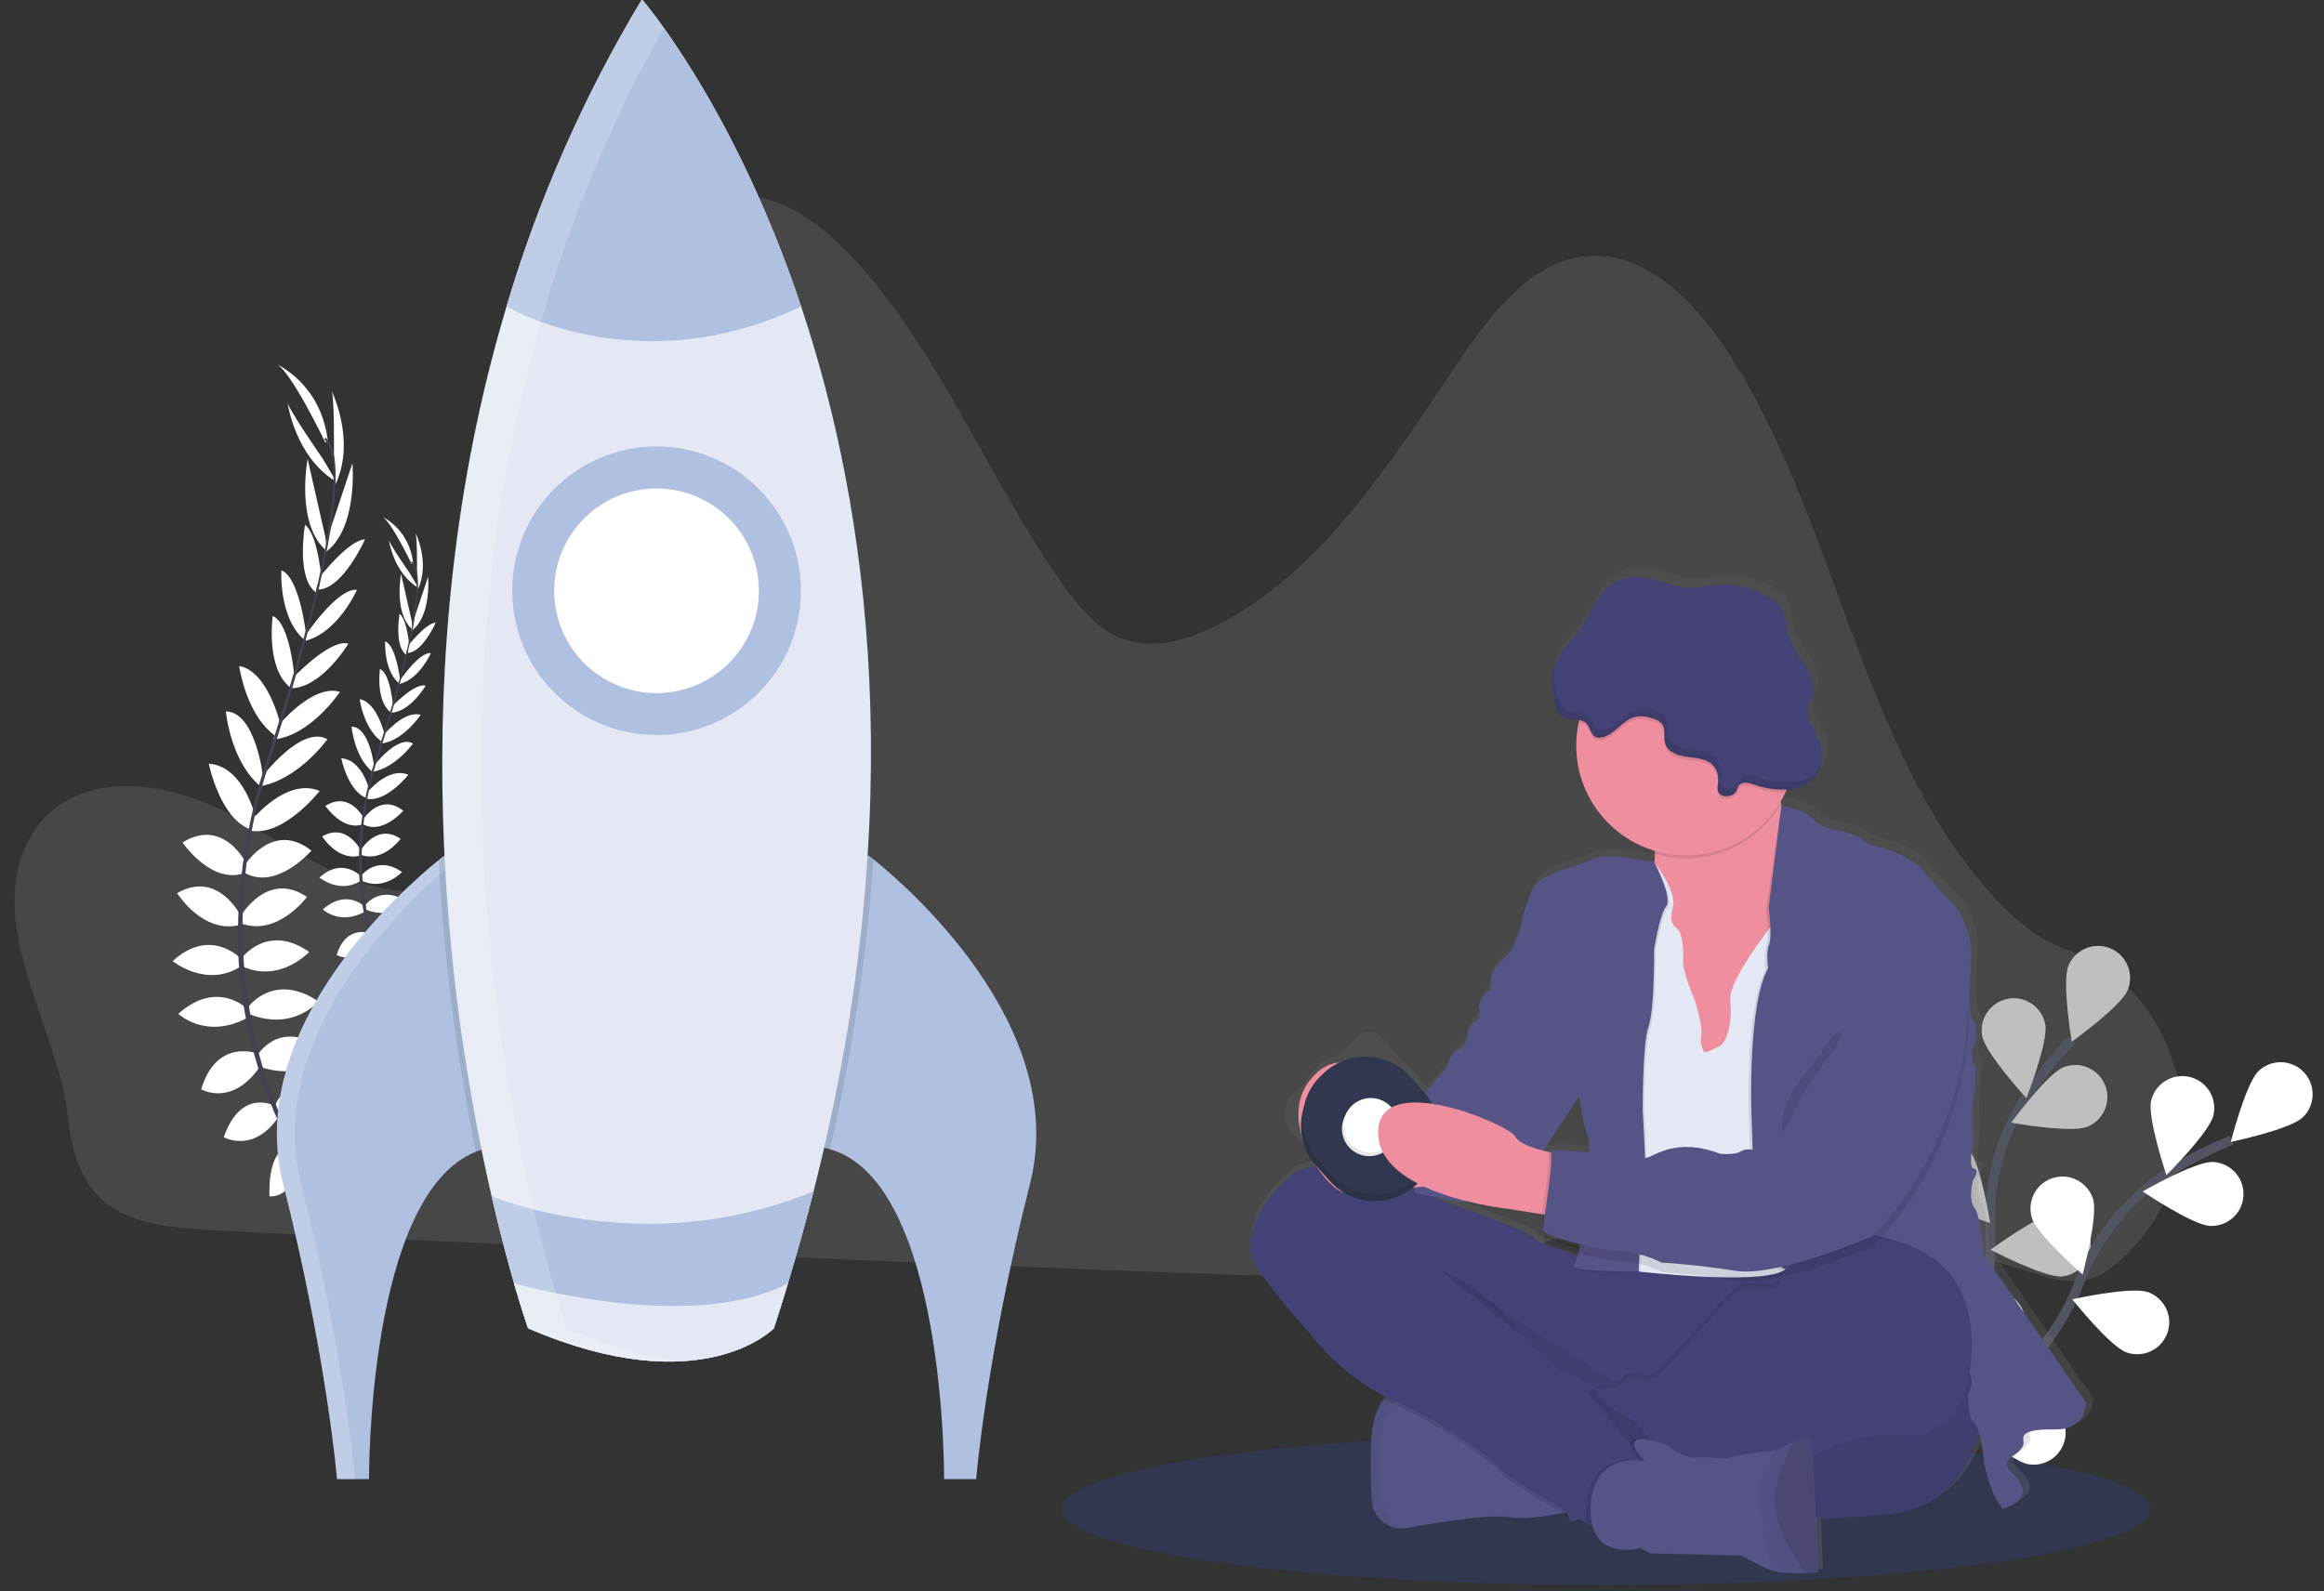 <?xml version="1.0" encoding="UTF-8"?>
<svg width="146px" height="100px" viewBox="0 0 146 100" version="1.1" xmlns="http://www.w3.org/2000/svg" xmlns:xlink="http://www.w3.org/1999/xlink">
    <rect x="0" y="0" width="146" height="100" fill="#333333" stroke="none"/>
    <!-- Generator: Sketch 61.2 (89653) - https://sketch.com -->
    <title>undraw_maker_launch_crhe</title>
    <desc>Created with Sketch.</desc>
    <defs>
        <linearGradient x1="50%" y1="99.991%" x2="50%" y2="-0.003%" id="linearGradient-1">
            <stop stop-color="#808080" stop-opacity="0.25" offset="0%"></stop>
            <stop stop-color="#808080" stop-opacity="0.12" offset="54%"></stop>
            <stop stop-color="#808080" stop-opacity="0.1" offset="100%"></stop>
        </linearGradient>
    </defs>
    <g id="final" stroke="none" stroke-width="1" fill="none" fill-rule="evenodd">
        <g id="Dashboard-Vendor" transform="translate(-40, -708)">
            <g id="Group-7" transform="translate(12.75, 707.958)">
                <g id="undraw_maker_launch_crhe" transform="translate(28.16, 0)">
                    <path d="M1.109,52.463 C3.661,48.295 9.432,49.022 13.524,51.197 C17.616,53.373 21.7,56.622 26.204,55.997 C30.001,55.471 33.115,52.159 34.797,48.339 C36.48,44.519 36.973,40.211 37.447,35.992 C38.042,30.692 38.636,25.388 39.23,20.081 C39.448,18.141 39.705,16.092 40.796,14.557 C42.238,12.532 44.881,11.909 47.142,12.518 C49.403,13.127 51.33,14.759 52.98,16.581 C58.263,22.414 61.257,30.299 65.876,36.79 C66.816,38.111 67.878,39.418 69.284,40.056 C71.309,40.973 73.634,40.324 75.613,39.303 C82.068,35.975 86.405,29.184 90.667,22.847 C92.741,19.767 95.268,16.473 98.718,16.138 C102.347,15.777 105.497,18.87 107.63,22.144 C114.476,32.681 115.943,47.066 124.213,56.256 C125.239,57.395 126.372,58.448 127.677,59.156 C128.108,59.388 128.556,59.585 129.019,59.744 C136.234,62.242 138.639,72.267 133.303,78.211 C133.187,78.338 133.07,78.465 132.951,78.591 C132.158,79.428 131.261,80.219 130.19,80.468 C129.194,80.699 128.165,80.433 127.177,80.146 C120.866,78.304 114.63,75.489 108.105,75.625 C101.756,75.752 95.733,78.685 89.454,79.741 C85.233,80.451 80.938,80.309 76.67,80.156 C62.454,79.644 48.241,79.049 34.03,78.371 C26.977,78.047 19.922,77.738 12.87,77.377 C7.437,77.095 3.976,76.473 3.346,70.168 C2.794,64.647 -2.163,57.81 1.109,52.463 Z" id="Path" fill="#FFFFFF" fill-rule="nonzero" opacity="0.1"></path>
                    <ellipse id="Oval" fill="#30374E" fill-rule="nonzero" cx="99.987" cy="94.878" rx="34.176" ry="4.776"></ellipse>
                    <path d="M18.828,74.275 C18.828,74.275 20.499,73.895 21.594,75.018 C21.594,75.018 20.89,75.651 19.234,74.949 L18.828,74.275 Z" id="Path" fill="#FFFFFF" fill-rule="nonzero"></path>
                    <path d="M18.643,74.258 C18.643,74.258 17.653,75.661 18.281,77.1 C18.281,77.1 19.137,76.689 19.113,74.891 L18.643,74.258 Z" id="Path" fill="#FFFFFF" fill-rule="nonzero"></path>
                    <path d="M17.529,72.144 C17.529,72.144 18.123,70.859 20.947,72.413 C20.947,72.413 20.643,73.271 19.443,73.284 C18.243,73.296 17.884,72.776 17.529,72.144 Z" id="Path" fill="#FFFFFF" fill-rule="nonzero"></path>
                    <path d="M17.349,72.066 C17.349,72.066 15.935,72 16.015,75.22 C16.015,75.22 16.918,75.347 17.481,74.286 C18.044,73.225 17.746,72.677 17.349,72.066 Z" id="Path" fill="#FFFFFF" fill-rule="nonzero"></path>
                    <path d="M16.365,69.559 C16.365,69.559 16.997,67.322 19.968,68.689 C19.968,68.689 19.449,70.738 16.703,70.289 L16.365,69.559 Z" id="Path" fill="#FFFFFF" fill-rule="nonzero"></path>
                    <path d="M15.262,66.352 C15.262,66.352 16.601,64.043 19.375,65.916 C19.375,65.916 18.591,68.052 15.541,67.125 L15.262,66.352 Z" id="Path" fill="#FFFFFF" fill-rule="nonzero"></path>
                    <path d="M14.738,63.263 C14.738,63.263 16.337,61.118 19.087,62.971 C19.087,62.971 17.561,64.862 14.772,63.781 L14.738,63.263 Z" id="Path" fill="#FFFFFF" fill-rule="nonzero"></path>
                    <path d="M14.265,60.261 C14.265,60.261 15.88,58.025 18.516,59.862 C18.516,59.862 16.658,61.866 14.297,60.757 L14.265,60.261 Z" id="Path" fill="#FFFFFF" fill-rule="nonzero"></path>
                    <path d="M14.242,57.57 C14.242,57.57 15.906,54.718 18.375,56.409 C18.375,56.409 16.549,58.886 14.277,58.087 L14.242,57.57 Z" id="Path" fill="#FFFFFF" fill-rule="nonzero"></path>
                    <path d="M14.466,54.408 C14.466,54.408 16.238,51.572 18.654,53.499 C18.654,53.499 16.49,55.999 14.494,54.91 L14.466,54.408 Z" id="Path" fill="#FFFFFF" fill-rule="nonzero"></path>
                    <path d="M14.925,51.565 C14.925,51.565 17.077,48.867 19.172,49.746 C19.172,49.746 16.934,52.606 14.868,52.247 L14.925,51.565 Z" id="Path" fill="#FFFFFF" fill-rule="nonzero"></path>
                    <path d="M15.558,48.856 C15.558,48.856 18.032,45.565 19.656,46.499 C19.656,46.499 17.844,49.042 15.405,49.454 L15.558,48.856 Z" id="Path" fill="#FFFFFF" fill-rule="nonzero"></path>
                    <path d="M16.523,45.699 C16.523,45.699 18.696,43 20.447,43.516 C20.447,43.516 18.618,46.287 16.257,46.514 L16.523,45.699 Z" id="Path" fill="#FFFFFF" fill-rule="nonzero"></path>
                    <path d="M17.39,42.748 C17.39,42.748 19.818,40.141 20.973,40.492 C20.973,40.492 19.284,43.323 17.313,43.296 L17.39,42.748 Z" id="Path" fill="#FFFFFF" fill-rule="nonzero"></path>
                    <path d="M18.247,40.019 C18.247,40.019 20.284,36.962 21.515,37.108 C21.515,37.108 20.337,39.79 18.267,40.314 L18.247,40.019 Z" id="Path" fill="#FFFFFF" fill-rule="nonzero"></path>
                    <path d="M19.132,36.359 C19.132,36.359 20.953,33.997 22.019,33.932 C22.019,33.932 20.663,37.013 19.099,37.096 L19.132,36.359 Z" id="Path" fill="#FFFFFF" fill-rule="nonzero"></path>
                    <path d="M19.638,33.928 L21.23,29.157 C21.23,29.157 21.61,33.347 19.458,34.805 L19.638,33.928 Z" id="Path" fill="#FFFFFF" fill-rule="nonzero"></path>
                    <path d="M20.067,28.756 C20.067,28.756 20.123,24.858 19.899,24.557 C19.899,24.557 21.477,27.689 20.17,30.47 L20.067,28.756 Z" id="Path" fill="#FFFFFF" fill-rule="nonzero"></path>
                    <path d="M16.284,69.513 C16.284,69.513 14.225,68.422 13.148,71.504 C13.148,71.504 14.984,72.552 16.566,70.262 L16.284,69.513 Z" id="Path" fill="#FFFFFF" fill-rule="nonzero"></path>
                    <path d="M15.19,66.232 C15.19,66.232 12.694,65.289 11.728,68.495 C11.728,68.495 13.686,69.653 15.463,67.006 L15.19,66.232 Z" id="Path" fill="#FFFFFF" fill-rule="nonzero"></path>
                    <path d="M14.638,63.457 C14.638,63.457 12.766,61.544 10.289,63.752 C10.289,63.752 12.053,65.422 14.672,63.978 L14.638,63.457 Z" id="Path" fill="#FFFFFF" fill-rule="nonzero"></path>
                    <path d="M14.205,60.266 C14.205,60.266 12.306,58.265 9.938,60.438 C9.938,60.438 12.047,62.176 14.242,60.761 L14.205,60.266 Z" id="Path" fill="#FFFFFF" fill-rule="nonzero"></path>
                    <path d="M14.247,57.646 C14.247,57.646 12.809,54.675 10.218,56.168 C10.218,56.168 11.846,58.78 14.172,58.161 L14.247,57.646 Z" id="Path" fill="#FFFFFF" fill-rule="nonzero"></path>
                    <path d="M14.614,54.385 C14.614,54.385 13.18,51.359 10.556,52.984 C10.556,52.984 12.411,55.719 14.523,54.873 L14.614,54.385 Z" id="Path" fill="#FFFFFF" fill-rule="nonzero"></path>
                    <path d="M15.187,51.562 C15.187,51.562 14.473,48.189 12.206,48.034 C12.206,48.034 12.925,51.595 14.929,52.196 L15.187,51.562 Z" id="Path" fill="#FFFFFF" fill-rule="nonzero"></path>
                    <path d="M15.616,48.858 C15.616,48.858 15.152,44.768 13.28,44.749 C13.28,44.749 13.552,47.859 15.446,49.452 L15.616,48.858 Z" id="Path" fill="#FFFFFF" fill-rule="nonzero"></path>
                    <path d="M16.709,45.568 C16.709,45.568 15.923,42.194 14.118,41.897 C14.118,41.897 14.561,45.189 16.59,46.419 L16.709,45.568 Z" id="Path" fill="#FFFFFF" fill-rule="nonzero"></path>
                    <path d="M17.603,42.758 C17.603,42.758 17.349,39.205 16.223,38.756 C16.223,38.756 15.766,42.019 17.318,43.234 L17.603,42.758 Z" id="Path" fill="#FFFFFF" fill-rule="nonzero"></path>
                    <path d="M18.328,39.975 C18.328,39.975 17.929,36.323 16.77,35.884 C16.77,35.884 16.58,38.806 18.175,40.225 L18.328,39.975 Z" id="Path" fill="#FFFFFF" fill-rule="nonzero"></path>
                    <path d="M19.309,36.641 C19.309,36.641 19.101,33.665 18.252,33.019 C18.252,33.019 17.672,36.334 18.929,37.267 L19.309,36.641 Z" id="Path" fill="#FFFFFF" fill-rule="nonzero"></path>
                    <path d="M19.529,33.787 L18.415,28.884 C18.415,28.884 17.627,33.015 19.627,34.678 L19.529,33.787 Z" id="Path" fill="#FFFFFF" fill-rule="nonzero"></path>
                    <path d="M19.356,28.851 C19.356,28.851 17.124,25.651 17.142,25.278 C17.142,25.278 17.59,28.757 20.232,30.328 L19.356,28.851 Z" id="Path" fill="#FFFFFF" fill-rule="nonzero"></path>
                    <path d="M19.529,27.852 C19.529,27.852 17.319,23.246 16.437,22.915 C16.437,22.915 19.233,24.109 19.678,27.7 L19.529,27.852 Z" id="Path" fill="#FFFFFF" fill-rule="nonzero"></path>
                    <path d="M19.091,37.12 L18.965,37.089 C20.211,31.772 20.387,28.42 19.458,27.651 L19.544,27.547 C20.524,28.362 20.37,31.673 19.091,37.12 Z" id="Path" fill="#444053" fill-rule="nonzero"></path>
                    <path d="M15.511,49.609 L15.315,49.554 C15.453,49.066 15.603,48.568 15.762,48.078 C17.154,43.81 18.311,39.851 19.022,36.82 L19.182,36.725 C18.471,39.763 17.346,43.868 15.956,48.141 C15.797,48.629 15.648,49.123 15.511,49.609 Z" id="Path" fill="#444053" fill-rule="nonzero"></path>
                    <path d="M21.467,78.014 C21.439,77.987 18.654,75.246 16.515,70.389 C15.262,67.546 14.467,64.522 14.159,61.43 C13.78,57.566 14.299,53.186 15.425,49.165 L15.587,49.332 C13.056,58.358 14.804,65.83 16.756,70.268 C18.873,75.078 21.627,77.794 21.654,77.82 L21.467,78.014 Z" id="Path" fill="#444053" fill-rule="nonzero"></path>
                    <path d="M24.533,63.557 C24.533,63.557 25.546,63.325 26.206,64.006 C26.206,64.006 25.78,64.386 24.78,63.965 L24.533,63.557 Z" id="Path" fill="#FFFFFF" fill-rule="nonzero"></path>
                    <path d="M24.423,63.548 C24.423,63.548 23.825,64.396 24.205,65.266 C24.205,65.266 24.722,65.013 24.711,63.93 L24.423,63.548 Z" id="Path" fill="#FFFFFF" fill-rule="nonzero"></path>
                    <path d="M23.749,62.268 C23.749,62.268 24.108,61.492 25.813,62.432 C25.813,62.432 25.629,62.949 24.904,62.957 C24.178,62.965 23.966,62.651 23.749,62.268 Z" id="Path" fill="#FFFFFF" fill-rule="nonzero"></path>
                    <path d="M23.641,62.222 C23.641,62.222 22.785,62.182 22.833,64.128 C22.833,64.128 23.378,64.204 23.719,63.563 C24.059,62.923 23.88,62.591 23.641,62.222 Z" id="Path" fill="#FFFFFF" fill-rule="nonzero"></path>
                    <path d="M23.042,60.706 C23.042,60.706 23.43,59.353 25.223,60.177 C25.223,60.177 24.91,61.416 23.249,61.144 L23.042,60.706 Z" id="Path" fill="#FFFFFF" fill-rule="nonzero"></path>
                    <path d="M22.378,58.767 C22.378,58.767 23.187,57.375 24.865,58.504 C24.865,58.504 24.39,59.795 22.547,59.234 L22.378,58.767 Z" id="Path" fill="#FFFFFF" fill-rule="nonzero"></path>
                    <path d="M22.061,56.9 C22.061,56.9 23.028,55.603 24.69,56.723 C24.69,56.723 23.768,57.862 22.082,57.213 L22.061,56.9 Z" id="Path" fill="#FFFFFF" fill-rule="nonzero"></path>
                    <path d="M21.775,55.085 C21.775,55.085 22.752,53.733 24.346,54.844 C24.346,54.844 23.223,56.056 21.795,55.385 L21.775,55.085 Z" id="Path" fill="#FFFFFF" fill-rule="nonzero"></path>
                    <path d="M21.762,53.457 C21.762,53.457 22.775,51.734 24.259,52.756 C24.259,52.756 23.156,54.253 21.782,53.768 L21.762,53.457 Z" id="Path" fill="#FFFFFF" fill-rule="nonzero"></path>
                    <path d="M21.894,51.547 C21.894,51.547 22.968,49.832 24.425,50.992 C24.425,50.992 23.116,52.504 21.909,51.846 L21.894,51.547 Z" id="Path" fill="#FFFFFF" fill-rule="nonzero"></path>
                    <path d="M22.175,49.828 C22.175,49.828 23.475,48.197 24.742,48.729 C24.742,48.729 23.389,50.458 22.143,50.241 L22.175,49.828 Z" id="Path" fill="#FFFFFF" fill-rule="nonzero"></path>
                    <path d="M22.557,48.19 C22.557,48.19 24.052,46.201 25.034,46.765 C25.034,46.765 23.939,48.303 22.465,48.552 L22.557,48.19 Z" id="Path" fill="#FFFFFF" fill-rule="nonzero"></path>
                    <path d="M23.141,46.284 C23.141,46.284 24.454,44.652 25.515,44.965 C25.515,44.965 24.41,46.639 22.984,46.776 L23.141,46.284 Z" id="Path" fill="#FFFFFF" fill-rule="nonzero"></path>
                    <path d="M23.665,44.497 C23.665,44.497 25.132,42.922 25.83,43.134 C25.83,43.134 24.81,44.844 23.618,44.829 L23.665,44.497 Z" id="Path" fill="#FFFFFF" fill-rule="nonzero"></path>
                    <path d="M24.182,42.848 C24.182,42.848 25.414,41 26.158,41.086 C26.158,41.086 25.447,42.708 24.195,43.025 L24.182,42.848 Z" id="Path" fill="#FFFFFF" fill-rule="nonzero"></path>
                    <path d="M24.719,40.635 C24.719,40.635 25.82,39.208 26.465,39.167 C26.465,39.167 25.644,41.03 24.699,41.077 L24.719,40.635 Z" id="Path" fill="#FFFFFF" fill-rule="nonzero"></path>
                    <path d="M25.024,39.165 L25.985,36.284 C25.985,36.284 26.213,38.815 24.91,39.701 L25.024,39.165 Z" id="Path" fill="#FFFFFF" fill-rule="nonzero"></path>
                    <path d="M25.284,36.038 C25.284,36.038 25.316,33.682 25.181,33.5 C25.181,33.5 26.135,35.392 25.344,37.075 L25.284,36.038 Z" id="Path" fill="#FFFFFF" fill-rule="nonzero"></path>
                    <path d="M22.995,60.678 C22.995,60.678 21.752,60.018 21.096,61.881 C21.096,61.881 22.206,62.514 23.163,61.132 L22.995,60.678 Z" id="Path" fill="#FFFFFF" fill-rule="nonzero"></path>
                    <path d="M22.335,58.689 C22.335,58.689 20.825,58.119 20.242,60.057 C20.242,60.057 21.425,60.757 22.5,59.158 L22.335,58.689 Z" id="Path" fill="#FFFFFF" fill-rule="nonzero"></path>
                    <path d="M22,57.016 C22,57.016 20.87,55.861 19.371,57.194 C19.371,57.194 20.438,58.206 22.022,57.33 L22,57.016 Z" id="Path" fill="#FFFFFF" fill-rule="nonzero"></path>
                    <path d="M21.739,55.087 C21.739,55.087 20.591,53.878 19.159,55.192 C19.159,55.192 20.434,56.242 21.759,55.387 L21.739,55.087 Z" id="Path" fill="#FFFFFF" fill-rule="nonzero"></path>
                    <path d="M21.765,53.499 C21.765,53.499 20.895,51.703 19.328,52.605 C19.328,52.605 20.313,54.184 21.719,53.81 L21.765,53.499 Z" id="Path" fill="#FFFFFF" fill-rule="nonzero"></path>
                    <path d="M21.986,51.53 C21.986,51.53 21.119,49.701 19.529,50.684 C19.529,50.684 20.651,52.338 21.928,51.823 L21.986,51.53 Z" id="Path" fill="#FFFFFF" fill-rule="nonzero"></path>
                    <path d="M22.333,49.828 C22.333,49.828 21.901,47.787 20.53,47.695 C20.53,47.695 20.965,49.847 22.176,50.21 L22.333,49.828 Z" id="Path" fill="#FFFFFF" fill-rule="nonzero"></path>
                    <path d="M22.592,48.191 C22.592,48.191 22.314,45.719 21.175,45.706 C21.175,45.706 21.339,47.587 22.484,48.551 L22.592,48.191 Z" id="Path" fill="#FFFFFF" fill-rule="nonzero"></path>
                    <path d="M23.252,46.203 C23.252,46.203 22.777,44.162 21.686,43.982 C21.686,43.982 21.954,45.971 23.181,46.715 L23.252,46.203 Z" id="Path" fill="#FFFFFF" fill-rule="nonzero"></path>
                    <path d="M23.792,44.504 C23.792,44.504 23.637,42.352 22.959,42.084 C22.959,42.084 22.682,44.057 23.62,44.791 L23.792,44.504 Z" id="Path" fill="#FFFFFF" fill-rule="nonzero"></path>
                    <path d="M24.232,42.82 C24.232,42.82 23.991,40.613 23.29,40.347 C23.29,40.347 23.175,42.119 24.139,42.972 L24.232,42.82 Z" id="Path" fill="#FFFFFF" fill-rule="nonzero"></path>
                    <path d="M24.824,40.805 C24.824,40.805 24.697,39.006 24.191,38.615 C24.191,38.615 23.841,40.62 24.6,41.184 L24.824,40.805 Z" id="Path" fill="#FFFFFF" fill-rule="nonzero"></path>
                    <path d="M24.961,39.08 L24.287,36.115 C24.287,36.115 23.81,38.614 25.019,39.619 L24.961,39.08 Z" id="Path" fill="#FFFFFF" fill-rule="nonzero"></path>
                    <path d="M24.853,36.096 C24.853,36.096 23.505,34.163 23.515,33.937 C23.515,33.937 23.785,36.039 25.382,36.989 L24.853,36.096 Z" id="Path" fill="#FFFFFF" fill-rule="nonzero"></path>
                    <path d="M24.954,35.491 C24.954,35.491 23.618,32.706 23.085,32.51 C23.085,32.51 24.776,33.232 25.044,35.404 L24.954,35.491 Z" id="Path" fill="#FFFFFF" fill-rule="nonzero"></path>
                    <path d="M24.692,41.094 L24.613,41.075 C25.372,37.861 25.473,35.834 24.911,35.37 L24.963,35.306 C25.559,35.8 25.466,37.803 24.692,41.094 Z" id="Path" fill="#444053" fill-rule="nonzero"></path>
                    <path d="M22.529,48.646 L22.41,48.611 C22.494,48.316 22.585,48.016 22.681,47.725 C23.52,45.144 24.222,42.751 24.651,40.919 L24.748,40.861 C24.318,42.696 23.638,45.18 22.797,47.763 C22.701,48.056 22.611,48.351 22.529,48.646 Z" id="Path" fill="#444053" fill-rule="nonzero"></path>
                    <path d="M26.129,65.818 C26.113,65.801 24.429,64.144 23.135,61.208 C22.378,59.489 21.898,57.661 21.711,55.792 C21.48,53.456 21.796,50.808 22.478,48.376 L22.576,48.477 C21.046,53.934 22.103,58.452 23.282,61.135 C24.563,64.047 26.227,65.684 26.244,65.7 L26.129,65.818 Z" id="Path" fill="#444053" fill-rule="nonzero"></path>
                    <path d="M29.937,72.147 C29.612,72.205 29.294,72.295 28.987,72.418 C22.159,75.144 22.273,92.992 22.273,92.992 L20.263,92.992 C20.263,92.992 19.63,85.333 16.872,74.405 C14.387,64.573 24.578,55.762 26.648,54.091 C26.881,53.905 27.01,53.806 27.01,53.806 C37.275,57.578 29.937,72.147 29.937,72.147 Z" id="Path" fill="#AFC0E0" fill-rule="nonzero"></path>
                    <path d="M27.757,54.116 C27.52,54.008 27.276,53.904 27.016,53.809 C27.016,53.809 26.89,53.908 26.654,54.094 C24.585,55.765 14.394,64.576 16.878,74.408 C19.637,85.335 20.263,92.992 20.263,92.992 L21.394,92.992 C21.394,92.992 20.767,85.333 18.003,74.405 C15.528,64.619 25.62,55.841 27.757,54.116 Z" id="Path" fill="#FFFFFF" fill-rule="nonzero" opacity="0.2"></path>
                    <path d="M63.803,74.408 C61.038,85.335 60.415,92.992 60.415,92.992 L58.401,92.992 C58.401,92.992 58.528,74.339 51.22,72.257 C51.062,72.209 50.901,72.172 50.738,72.144 C50.738,72.144 43.396,57.576 53.665,53.806 C53.665,53.806 53.768,53.884 53.956,54.034 C55.858,55.557 66.315,64.462 63.803,74.408 Z" id="Path" fill="#AFC0E0" fill-rule="nonzero"></path>
                    <path d="M29.937,72.147 C29.612,72.205 29.294,72.295 28.987,72.418 C27.753,66.376 26.971,60.251 26.648,54.094 C26.881,53.908 27.01,53.809 27.01,53.809 C37.275,57.578 29.937,72.147 29.937,72.147 Z" id="Path" fill="#000000" fill-rule="nonzero" opacity="0.1"></path>
                    <path d="M53.959,54.037 C53.541,60.177 52.626,66.272 51.224,72.265 C51.066,72.217 50.905,72.179 50.742,72.152 C50.742,72.152 43.4,57.584 53.668,53.814 C53.665,53.809 53.768,53.886 53.959,54.037 Z" id="Path" fill="#000000" fill-rule="nonzero" opacity="0.1"></path>
                    <path d="M50.201,74.909 C49.492,77.705 48.662,80.575 47.709,83.516 C47.709,83.516 43.187,88.227 32.266,83.516 C32.266,83.516 31.175,80.441 29.975,75.211 C27.333,63.714 24.165,41.804 30.915,19.299 C32.925,12.533 35.783,6.049 39.419,-7.19536948e-15 C39.419,-7.19536948e-15 45.186,6.622 49.419,19.295 C53.652,31.968 56.346,50.696 50.201,74.909 Z" id="Path" fill="#E3E8F4" fill-rule="nonzero"></path>
                    <circle id="Oval" fill="#AFC0E0" fill-rule="nonzero" cx="40.337" cy="37.165" r="9.067"></circle>
                    <path d="M46.767,37.17 C46.767,39.655 45.335,41.918 43.088,42.982 C40.841,44.045 38.183,43.719 36.261,42.143 C35.801,41.764 35.396,41.324 35.056,40.835 C34.903,40.617 34.764,40.389 34.641,40.153 C34.158,39.233 33.907,38.209 33.908,37.17 C33.908,37.118 33.908,37.067 33.908,37.016 C33.975,34.194 35.874,31.745 38.591,30.976 C39.097,30.837 39.617,30.758 40.141,30.741 L40.333,30.741 C42.039,30.739 43.675,31.416 44.882,32.622 C46.089,33.828 46.767,35.464 46.767,37.17 L46.767,37.17 Z" id="Path" fill="#FFFFFF" fill-rule="nonzero"></path>
                    <path d="M49.418,19.295 C39.13,24.22 30.909,19.295 30.909,19.295 C32.921,12.53 35.781,6.047 39.419,0 C39.419,0 45.186,6.622 49.418,19.295 Z" id="Path" fill="#AFC0E0" fill-rule="nonzero"></path>
                    <path d="M50.201,74.909 C49.72,76.803 49.184,78.729 48.594,80.687 C48.314,81.622 48.018,82.563 47.708,83.513 C47.708,83.513 43.186,88.223 32.265,83.513 C32.265,83.513 31.91,82.514 31.378,80.687 C30.981,79.308 30.486,77.458 29.97,75.208 C29.97,75.208 34.035,76.943 39.806,76.943 C43.371,76.955 46.904,76.264 50.201,74.909 Z" id="Path" fill="#AFC0E0" fill-rule="nonzero"></path>
                    <path d="M48.594,80.687 C48.314,81.622 48.018,82.563 47.708,83.513 C47.708,83.513 43.186,88.223 32.265,83.513 C32.265,83.513 31.91,82.514 31.378,80.687 C31.377,80.687 42.509,83.89 48.594,80.687 Z" id="Path" fill="#E3E8F4" fill-rule="nonzero"></path>
                    <path d="M38.595,30.967 L38.581,30.977 L33.91,37.008 C33.91,37.058 33.91,37.109 33.91,37.161 C33.909,38.2 34.161,39.224 34.643,40.144 L40.147,30.732 L38.595,30.967 Z" id="Path" fill="#FFFFFF" fill-rule="nonzero" opacity="0.2"></path>
                    <path d="M40.086,36.41 L36.261,42.138 C35.801,41.759 35.396,41.319 35.056,40.83 L39.613,35.939 L40.086,36.41 Z" id="Path" fill="#FFFFFF" fill-rule="nonzero" opacity="0.2"></path>
                    <path d="M34.709,83.514 C34.709,83.514 33.618,80.437 32.418,75.209 C29.776,63.71 26.608,41.8 33.358,19.295 C35.173,13.206 37.672,7.342 40.808,1.815 C39.951,0.614 39.415,0.001 39.415,0.001 C35.778,6.048 32.92,12.531 30.909,19.295 C24.158,41.8 27.327,63.71 29.968,75.209 C31.168,80.437 32.259,83.514 32.259,83.514 C36.575,85.373 39.89,85.763 42.323,85.556 C40.244,85.397 37.72,84.811 34.709,83.514 Z" id="Path" fill="#FFFFFF" fill-rule="nonzero" opacity="0.2"></path>
                    <path d="M118.605,92.27 C118.605,92.27 124.522,84.908 124.129,77.534 C123.945,74.443 124.768,71.376 126.476,68.792 C127.298,67.57 128.23,66.426 129.261,65.375" id="Path" stroke="#535461" stroke-width="0.6"></path>
                    <path d="M129.037,60.732 C128.614,61.758 129.247,65.501 129.247,65.501 C129.247,65.501 132.332,63.289 132.754,62.262 C133.177,61.235 132.687,60.061 131.661,59.638 C130.634,59.215 129.459,59.705 129.037,60.732 L129.037,60.732 Z" id="Path" fill="#FFFFFF" fill-rule="nonzero"></path>
                    <path d="M123.622,65.154 C123.825,66.246 126.391,69.043 126.391,69.043 C126.391,69.043 127.784,65.51 127.575,64.418 C127.371,63.326 126.321,62.606 125.23,62.809 C124.138,63.013 123.418,64.063 123.622,65.154 L123.622,65.154 Z" id="Path" fill="#FFFFFF" fill-rule="nonzero"></path>
                    <path d="M119.756,74.929 C120.482,75.768 124.11,76.889 124.11,76.889 C124.11,76.889 123.523,73.138 122.796,72.297 C122.063,71.487 120.816,71.411 119.99,72.127 C119.163,72.843 119.061,74.088 119.758,74.929 L119.756,74.929 Z" id="Path" fill="#FFFFFF" fill-rule="nonzero"></path>
                    <path d="M118.496,82.984 C119.07,83.934 122.456,85.651 122.456,85.651 C122.456,85.651 122.511,81.853 121.938,80.904 C121.566,80.289 120.895,79.919 120.177,79.933 C119.459,79.948 118.803,80.344 118.456,80.973 C118.109,81.602 118.125,82.369 118.496,82.984 Z" id="Path" fill="#FFFFFF" fill-rule="nonzero"></path>
                    <path d="M130.213,70.849 C129.182,71.261 125.446,70.59 125.446,70.59 C125.446,70.59 127.689,67.528 128.72,67.115 C129.751,66.703 130.921,67.205 131.334,68.236 C131.746,69.267 131.244,70.437 130.213,70.849 L130.213,70.849 Z" id="Path" fill="#FFFFFF" fill-rule="nonzero"></path>
                    <path d="M128.62,80.251 C127.514,80.335 124.149,78.577 124.149,78.577 C124.149,78.577 127.205,76.325 128.313,76.241 C129.405,76.18 130.346,77.004 130.43,78.095 C130.514,79.186 129.71,80.144 128.62,80.251 L128.62,80.251 Z" id="Path" fill="#FFFFFF" fill-rule="nonzero"></path>
                    <path d="M125.819,89.175 C124.742,89.446 121.129,88.281 121.129,88.281 C121.129,88.281 123.761,85.546 124.838,85.276 C125.534,85.101 126.271,85.31 126.771,85.826 C127.271,86.341 127.458,87.084 127.262,87.775 C127.065,88.466 126.515,88.999 125.819,89.175 L125.819,89.175 Z" id="Path" fill="#FFFFFF" fill-rule="nonzero"></path>
                    <path d="M129.037,60.732 C128.614,61.758 129.247,65.501 129.247,65.501 C129.247,65.501 132.332,63.289 132.754,62.262 C133.177,61.235 132.687,60.061 131.661,59.638 C130.634,59.215 129.459,59.705 129.037,60.732 L129.037,60.732 Z" id="Path" fill="#000000" fill-rule="nonzero" opacity="0.25"></path>
                    <path d="M123.622,65.154 C123.825,66.246 126.391,69.043 126.391,69.043 C126.391,69.043 127.784,65.51 127.575,64.418 C127.371,63.326 126.321,62.606 125.23,62.809 C124.138,63.013 123.418,64.063 123.622,65.154 L123.622,65.154 Z" id="Path" fill="#000000" fill-rule="nonzero" opacity="0.25"></path>
                    <path d="M119.756,74.929 C120.482,75.768 124.11,76.889 124.11,76.889 C124.11,76.889 123.523,73.138 122.796,72.297 C122.063,71.487 120.816,71.411 119.99,72.127 C119.163,72.843 119.061,74.088 119.758,74.929 L119.756,74.929 Z" id="Path" fill="#000000" fill-rule="nonzero" opacity="0.25"></path>
                    <path d="M118.496,82.984 C119.07,83.934 122.456,85.651 122.456,85.651 C122.456,85.651 122.511,81.853 121.938,80.904 C121.566,80.289 120.895,79.919 120.177,79.933 C119.459,79.948 118.803,80.344 118.456,80.973 C118.109,81.602 118.125,82.369 118.496,82.984 Z" id="Path" fill="#000000" fill-rule="nonzero" opacity="0.25"></path>
                    <path d="M130.213,70.849 C129.182,71.261 125.446,70.59 125.446,70.59 C125.446,70.59 127.689,67.528 128.72,67.115 C129.751,66.703 130.921,67.205 131.334,68.236 C131.746,69.267 131.244,70.437 130.213,70.849 L130.213,70.849 Z" id="Path" fill="#000000" fill-rule="nonzero" opacity="0.25"></path>
                    <path d="M128.62,80.251 C127.514,80.335 124.149,78.577 124.149,78.577 C124.149,78.577 127.205,76.325 128.313,76.241 C129.405,76.18 130.346,77.004 130.43,78.095 C130.514,79.186 129.71,80.144 128.62,80.251 L128.62,80.251 Z" id="Path" fill="#000000" fill-rule="nonzero" opacity="0.25"></path>
                    <path d="M125.819,89.175 C124.742,89.446 121.129,88.281 121.129,88.281 C121.129,88.281 123.761,85.546 124.838,85.276 C125.534,85.101 126.271,85.31 126.771,85.826 C127.271,86.341 127.458,87.084 127.262,87.775 C127.065,88.466 126.515,88.999 125.819,89.175 L125.819,89.175 Z" id="Path" fill="#000000" fill-rule="nonzero" opacity="0.25"></path>
                    <path d="M118.658,91.962 C118.658,91.962 127.051,87.628 129.68,80.729 C130.764,77.828 132.76,75.357 135.368,73.687 C136.613,72.904 137.926,72.236 139.292,71.692" id="Path" stroke="#535461" stroke-width="0.6"></path>
                    <path d="M140.975,67.354 C140.172,68.123 139.234,71.801 139.234,71.801 C139.234,71.801 142.951,71.028 143.753,70.261 C144.557,69.494 144.587,68.22 143.82,67.416 C143.052,66.612 141.779,66.582 140.975,67.349 L140.975,67.354 Z" id="Path" fill="#FFFFFF" fill-rule="nonzero"></path>
                    <path d="M134.233,69.204 C133.98,70.285 135.189,73.887 135.189,73.887 C135.189,73.887 137.884,71.22 138.144,70.133 C138.397,69.055 137.729,67.975 136.652,67.719 C135.574,67.463 134.493,68.127 134.233,69.204 L134.233,69.204 Z" id="Path" fill="#FFFFFF" fill-rule="nonzero"></path>
                    <path d="M126.737,76.573 C127.061,77.635 129.924,80.129 129.924,80.129 C129.924,80.129 130.908,76.458 130.584,75.401 C130.374,74.714 129.814,74.191 129.114,74.029 C128.414,73.866 127.681,74.09 127.191,74.615 C126.7,75.14 126.527,75.886 126.737,76.573 L126.737,76.573 Z" id="Path" fill="#FFFFFF" fill-rule="nonzero"></path>
                    <path d="M122.322,83.427 C122.461,84.529 124.861,87.47 124.861,87.47 C124.861,87.47 126.451,84.023 126.31,82.92 C126.17,81.819 125.164,81.039 124.063,81.179 C122.961,81.319 122.182,82.325 122.322,83.427 L122.322,83.427 Z" id="Path" fill="#FFFFFF" fill-rule="nonzero"></path>
                    <path d="M137.951,77.081 C136.841,77.041 133.697,74.913 133.697,74.913 C133.697,74.913 136.989,73.023 138.099,73.063 C138.816,73.09 139.465,73.497 139.801,74.132 C140.137,74.767 140.109,75.532 139.727,76.141 C139.346,76.749 138.668,77.107 137.951,77.081 L137.951,77.081 Z" id="Path" fill="#FFFFFF" fill-rule="nonzero"></path>
                    <path d="M132.685,85.03 C131.638,84.659 129.275,81.689 129.275,81.689 C129.275,81.689 132.982,80.87 134.028,81.241 C134.705,81.48 135.202,82.063 135.333,82.77 C135.464,83.476 135.208,84.198 134.662,84.664 C134.115,85.131 133.362,85.27 132.685,85.03 Z" id="Path" fill="#FFFFFF" fill-rule="nonzero"></path>
                    <path d="M126.506,92.054 C125.413,91.866 122.582,89.337 122.582,89.337 C122.582,89.337 126.097,87.904 127.191,88.092 C128.285,88.281 129.019,89.321 128.83,90.415 C128.642,91.509 127.602,92.243 126.508,92.054 L126.506,92.054 Z" id="Path" fill="#FFFFFF" fill-rule="nonzero"></path>
                    <path d="M130.592,87.894 L124.086,78.459 C124.086,78.459 123.959,76.124 123.539,75.578 C123.119,75.033 123.448,73.819 123.448,73.819 C123.448,73.819 123.904,73.152 123.509,73.091 C123.114,73.03 123.448,71.543 123.448,71.543 L123.418,69.177 C123.418,69.177 123.782,66.899 123.478,66.357 C123.297,66.056 123.309,65.676 123.509,65.386 C123.509,65.386 123.873,64.081 123.509,63.748 C123.144,63.415 123.235,61.381 123.327,59.773 C123.418,58.166 122.687,57.256 122.687,57.013 C122.687,56.77 120.282,54.404 120.282,54.192 C120.282,53.981 118.763,53.1 117.851,52.857 C116.938,52.614 116.482,52.433 116.513,52.311 C116.543,52.19 115.084,51.705 115.084,51.705 C115.084,51.705 113.806,51.614 113.319,50.976 C112.832,50.338 111.346,50.156 111.303,50.149 C111.294,50.108 111.284,50.065 111.275,50.023 C111.266,49.981 111.256,49.932 111.247,49.886 C111.362,49.692 111.468,49.495 111.565,49.291 C111.594,49.229 111.622,49.165 111.648,49.106 C112.181,49.082 112.728,48.968 113.146,48.642 C113.579,48.279 113.843,47.752 113.873,47.187 C113.899,46.627 113.777,46.069 113.518,45.571 C113.252,45.024 112.861,44.458 112.995,43.866 C113.054,43.613 113.208,43.385 113.286,43.134 C113.434,42.659 113.297,42.138 113.067,41.697 C112.837,41.257 112.516,40.87 112.261,40.443 C111.934,39.899 111.716,39.298 111.619,38.671 C111.567,38.342 111.547,37.995 111.381,37.705 C111.244,37.49 111.062,37.307 110.848,37.167 C109.897,36.487 108.748,36.139 107.58,36.176 C106.752,36.205 105.927,36.429 105.105,36.327 C104.61,36.266 104.138,36.09 103.659,35.947 C102.639,35.646 101.463,35.522 100.575,36.105 C99.686,36.689 99.333,37.837 98.732,38.734 C98.2,39.529 97.42,40.195 97.015,41.035 C97.015,41.02 97.023,41.004 97.028,40.987 C96.928,41.182 96.852,41.388 96.801,41.6 C96.647,42.261 96.776,42.952 96.937,43.611 C97.019,43.952 97.133,44.322 97.428,44.51 C97.723,44.699 98.141,44.657 98.49,44.719 C98.477,44.776 98.462,44.834 98.449,44.892 C97.699,48.437 99.798,51.963 103.271,52.994 C103.271,53.056 103.271,53.12 103.271,53.178 C103.27,53.353 103.26,53.527 103.239,53.7 L103.239,53.7 C103.239,53.7 100.182,53.067 99.361,53.497 C98.539,53.928 96.928,54.257 96.685,54.497 C96.442,54.738 95.834,54.558 95.292,55.985 C94.751,57.411 94.685,58.866 93.985,59.529 C93.285,60.192 92.922,60.652 92.891,61.138 C92.861,61.624 92.982,61.744 92.708,61.897 C92.433,62.051 92.039,62.686 92.161,62.929 C92.161,62.929 92.313,63.535 91.827,63.838 C91.341,64.141 91.4,64.748 91.4,64.748 C91.4,64.748 91.218,65.416 90.792,65.567 C90.367,65.718 90.092,66.72 90.092,66.72 L88.709,68.309 L85.976,65.284 C85.55,64.811 84.822,64.774 84.349,65.2 L83.008,66.41 C82.49,66.536 82.022,66.815 81.665,67.21 C81.372,67.51 81.137,67.861 80.97,68.246 L80.234,68.906 C79.762,69.492 79.687,70.305 80.046,70.967 L81.796,72.903 L81.808,72.919 C81.146,73.003 80.561,73.215 80.114,73.609 C77.5,75.914 77.468,78.039 77.865,79.008 C78.261,79.976 81.573,83.71 81.573,83.71 C81.573,83.71 83.499,86.213 86.278,87.544 L86.278,87.544 L86.257,87.566 C86.203,87.624 86.148,87.692 86.095,87.756 L86.049,87.814 L86.008,87.872 L85.958,87.946 C85.944,87.965 85.932,87.985 85.919,88.005 C85.906,88.025 85.884,88.062 85.867,88.092 L85.833,88.151 C85.813,88.189 85.791,88.228 85.771,88.268 L85.751,88.308 C85.725,88.361 85.7,88.415 85.676,88.472 C85.667,88.492 85.659,88.514 85.651,88.534 C85.635,88.573 85.619,88.614 85.604,88.661 C85.589,88.708 85.585,88.713 85.576,88.739 C85.567,88.766 85.549,88.818 85.537,88.858 C85.524,88.899 85.519,88.915 85.511,88.943 C85.504,88.971 85.486,89.032 85.475,89.077 C85.463,89.123 85.461,89.13 85.453,89.159 C85.437,89.229 85.42,89.301 85.406,89.377 C85.406,89.405 85.396,89.434 85.391,89.463 C85.381,89.514 85.372,89.566 85.365,89.619 C85.358,89.656 85.354,89.692 85.349,89.729 C85.344,89.766 85.337,89.829 85.33,89.88 L85.319,89.996 C85.319,90.052 85.309,90.11 85.305,90.168 C85.305,90.204 85.305,90.239 85.299,90.275 C85.299,90.371 85.289,90.467 85.287,90.568 C85.227,94.113 85.434,94.633 85.434,94.633 C85.434,94.633 85.863,95.763 87.048,95.844 C87.222,95.857 87.397,95.848 87.568,95.816 C89.149,95.543 92.858,94.906 94.166,95.149 C94.952,95.295 96.408,95.08 97.444,94.884 L97.716,94.832 L97.906,95.434 L98.508,95.27 L99.014,95.565 L99.337,95.749 C99.937,97.785 102.375,97.091 102.375,97.091 L102.947,97.423 L108.815,97.575 C108.815,97.575 110.081,98.334 110.892,98.572 C110.989,98.601 111.087,98.623 111.187,98.637 C111.731,98.68 112.278,98.69 112.823,98.667 C113.272,98.656 113.62,98.637 113.62,98.637 C113.62,98.637 113.561,97.043 113.475,95.259 C115.718,95.166 117.706,95.025 118.91,94.814 C122.044,94.263 123.352,91.414 123.833,89.891 C123.977,90.514 124.08,91.145 124.141,91.781 C124.268,92.337 124.431,92.884 124.628,93.419 C124.799,93.85 125.024,94.257 125.296,94.632 C127.608,93.843 126.209,92.661 125.722,92.144 C125.234,91.628 126.057,91.204 126.057,91.204 C126.057,91.204 126.69,90.78 126.634,90.385 C126.578,89.99 126.543,89.566 128.61,89.596 C130.677,89.627 130.592,87.894 130.592,87.894 Z M98.482,68.527 C98.509,68.7 98.797,70.57 99.058,71.058 C99.113,71.162 99.134,71.53 99.127,72.057 C97.901,71.959 96.625,71.908 96.625,71.908 C96.662,71.952 96.685,72.006 96.691,72.063 L96.499,72.02 L96.219,71.952 L98.476,68.519 L98.482,68.527 Z M94.011,75.641 L96.132,75.977 L96.31,76.005 C96.249,76.336 96.213,76.67 96.2,77.006 C96.2,77.038 96.248,77.076 96.316,77.12 C96.287,77.287 96.273,77.457 96.275,77.627 C96.309,77.795 97.3,78.157 98.437,78.458 C98.422,78.519 98.406,78.577 98.391,78.632 L98.391,78.632 C97.387,78.104 95.805,77.857 95.623,77.465 C95.441,77.072 90.053,75.186 90.053,75.186 C90.053,75.186 89.857,75.082 89.518,74.918 L90.935,75.186 L91.325,75.147 C92.209,75.368 93.106,75.532 94.011,75.638 L94.011,75.641 Z" id="Shape" fill="url(#linearGradient-1)" fill-rule="nonzero"></path>
                    <path d="M123.67,89.214 C123.67,89.214 122.827,94.306 118.547,95.059 C114.267,95.813 99.982,95.662 99.982,95.662 C99.982,95.662 91.815,94.487 88.862,87.586 C85.909,80.685 84.01,77.942 86.542,77.822 C89.073,77.701 102.725,82.433 103.504,82.492 C104.282,82.552 124.423,72.005 123.67,89.214 Z" id="Path" fill="#434175" fill-rule="nonzero"></path>
                    <path d="M123.67,89.214 C123.67,89.214 122.827,94.306 118.547,95.059 C114.267,95.813 99.982,95.662 99.982,95.662 C99.982,95.662 91.815,94.487 88.862,87.586 C85.909,80.685 84.01,77.942 86.542,77.822 C89.073,77.701 102.725,82.433 103.504,82.492 C104.282,82.552 124.423,72.005 123.67,89.214 Z" id="Path" fill="#000000" fill-rule="nonzero" opacity="0.05"></path>
                    <path d="M85.361,94.878 C85.361,94.878 85.787,96.003 86.961,96.082 C87.133,96.094 87.306,96.085 87.476,96.054 C89.043,95.784 92.72,95.151 94.015,95.391 C94.795,95.537 96.237,95.322 97.263,95.128 C97.947,95.001 98.446,94.875 98.446,94.875 C98.446,94.875 97.241,90.867 97.089,90.747 C96.937,90.627 91.665,87.462 91.665,87.462 L87.487,87.162 L87.475,87.162 C87.475,87.162 86.701,87.214 86.059,87.994 C85.618,88.527 85.239,89.403 85.214,90.838 C85.156,94.366 85.361,94.878 85.361,94.878 Z" id="Path" fill="#565387" fill-rule="nonzero"></path>
                    <path d="M85.361,94.878 C85.361,94.878 85.787,96.003 86.961,96.082 C86.549,95.553 86.169,95 85.822,94.427 L85.843,91.504 C85.657,89.315 86.681,87.914 87.489,87.166 L87.476,87.166 C87.476,87.166 85.276,87.315 85.215,90.837 C85.154,94.358 85.361,94.878 85.361,94.878 Z" id="Path" fill="#000000" fill-rule="nonzero" opacity="0.05"></path>
                    <path d="M103.478,88.49 L107.366,85.452 L113.484,79.424 C113.484,79.424 112.823,79.392 111.827,79.349 C111.573,79.508 110.884,80.005 110.858,80.615 C110.828,81.352 109.204,80.666 108.361,81.087 C107.518,81.509 103.389,86.794 102.665,86.759 C101.941,86.725 101.37,86.392 101.067,86.905 C101.067,86.916 101.053,86.927 101.046,86.938 L103.478,88.49 Z" id="Path" fill="#000000" fill-rule="nonzero" opacity="0.1"></path>
                    <path d="M86.061,87.996 C86.199,88.063 86.338,88.123 86.481,88.189 C89.435,89.454 93.081,92.113 93.353,92.589 C93.518,92.882 95.632,94.166 97.263,95.128 C97.947,95.001 98.446,94.875 98.446,94.875 C98.446,94.875 97.241,90.867 97.089,90.747 C96.937,90.627 91.665,87.462 91.665,87.462 L87.487,87.162 L87.475,87.162 C87.475,87.162 86.703,87.216 86.061,87.996 Z" id="Path" fill="#000000" fill-rule="nonzero" opacity="0.1"></path>
                    <path d="M77.863,79.358 C78.254,80.323 81.534,84.03 81.534,84.03 C81.534,84.03 83.613,86.742 86.567,88.008 C89.522,89.273 93.167,91.932 93.438,92.408 C93.613,92.718 95.97,94.135 97.625,95.11 L97.996,95.327 L98.819,95.804 L99.254,96.057 C99.254,96.057 100.267,95.247 101.268,94.432 C102.27,93.616 103.247,92.818 103.263,92.772 C103.292,92.682 103.684,91.657 103.594,91.597 C103.547,91.566 103.341,91.148 102.961,90.665 C102.555,90.128 102.029,89.694 101.425,89.399 C100.033,88.766 99.437,87.325 99.437,87.325 C99.437,87.325 99.31,87.229 99.104,87.103 C98.747,86.877 98.173,86.553 97.749,86.499 C97.085,86.415 95.851,85.059 95.851,85.059 C95.851,85.059 95.006,84.516 94.675,83.824 C94.358,83.163 89.685,79.953 89.252,79.657 L100.582,86.933 L103.294,88.676 L107.181,85.638 L113.3,79.61 C113.3,79.61 112.477,79.57 111.275,79.519 C108.301,79.392 103.02,79.189 102.353,79.339 C101.81,79.466 101.25,79.502 100.695,79.447 C100.695,79.447 99.191,79.515 98.196,78.99 C97.201,78.465 95.633,78.219 95.452,77.83 C95.271,77.442 89.937,75.571 89.937,75.571 C89.937,75.571 82.675,71.714 80.082,74.005 C77.49,76.296 77.471,78.395 77.863,79.358 Z" id="Path" fill="#434175" fill-rule="nonzero"></path>
                    <path d="M101.278,57.239 L102.213,60.343 L103.418,67.334 L107.848,67.635 L109.13,65.509 L110.415,63.386 C110.415,63.386 111.213,60.561 111.786,57.828 C112.292,55.41 112.624,53.063 112.072,52.809 C111.584,52.582 111.262,51.768 111.059,50.892 C111.033,50.785 111.009,50.675 110.986,50.565 C110.838,49.823 110.74,49.072 110.692,48.318 C110.692,48.318 101.41,47.837 102.706,51.663 C102.938,52.317 103.056,53.005 103.056,53.699 C103.054,53.872 103.044,54.045 103.024,54.216 C102.891,55.424 102.258,56.52 101.278,57.239 Z" id="Path" fill="#EE8E9E" fill-rule="nonzero"></path>
                    <path d="M99.349,56.727 L99.681,62 L100.434,66.49 L101.278,68.57 L102.032,79.947 C102.032,79.947 109.299,80.787 111.066,79.932 C111.193,79.877 111.304,79.79 111.386,79.678 C113.52,76.459 112.82,67.123 112.82,67.123 L113.634,61.094 L113.091,57.965 L111.781,57.825 L110.768,57.718 C110.768,57.718 110.541,57.999 110.211,58.433 C109.318,59.613 107.68,61.933 107.785,62.901 C107.934,64.228 107.604,65.584 107.091,65.795 C106.578,66.006 106.157,66.367 106.067,66.006 C105.977,65.646 105.886,65.554 105.976,65.042 C106.066,64.529 105.584,62.962 105.584,62.962 C105.584,62.962 104.771,61.124 104.824,60.341 C104.877,59.557 104.734,58.652 104.492,58.442 C104.251,58.232 103.92,58.019 104.191,57.049 C104.462,56.08 103.003,54.208 103.003,54.208 L99.349,56.727 Z" id="Path" fill="#E3E8F4" fill-rule="nonzero"></path>
                    <path d="M108.948,69.897 L109.249,78.909 L110.99,79.873 C111.117,79.819 111.228,79.732 111.31,79.62 C113.446,76.396 112.746,67.061 112.746,67.061 L113.559,61.033 L113.016,57.905 L111.705,57.766 C112.211,55.348 112.543,53.001 111.992,52.747 C111.503,52.52 111.181,51.706 110.972,50.83 L110.972,50.83 L110.035,57.21 C110.035,57.21 110.114,57.785 110.142,58.377 C110.163,58.818 110.156,59.263 110.066,59.5 C109.854,60.043 110.005,61.008 110.005,61.008 C109.462,61.965 109.191,63.738 109.058,65.451 C108.88,67.728 108.948,69.897 108.948,69.897 Z" id="Path" fill="#000000" fill-rule="nonzero" opacity="0.1"></path>
                    <path d="M111.001,50.691 C111.001,50.691 112.52,50.88 113.001,51.513 C113.482,52.146 114.749,52.233 114.749,52.233 C114.749,52.233 116.196,52.715 116.166,52.835 C116.135,52.956 116.587,53.138 117.492,53.378 C118.397,53.619 119.897,54.494 119.897,54.705 C119.897,54.916 122.278,57.266 122.278,57.508 C122.278,57.749 123.003,58.647 122.911,60.249 C122.82,61.852 122.73,63.866 123.092,64.197 C123.454,64.529 123.092,65.825 123.092,65.825 C122.896,66.115 122.889,66.493 123.073,66.79 C123.375,67.333 123.014,69.594 123.014,69.594 L123.043,71.944 C123.043,71.944 122.711,73.42 123.104,73.481 C123.496,73.542 123.043,74.204 123.043,74.204 C123.043,74.204 122.711,75.41 123.134,75.952 C123.557,76.494 123.676,78.815 123.676,78.815 L130.132,88.182 C130.132,88.182 130.223,89.9 128.173,89.87 C126.124,89.839 126.148,90.262 126.214,90.653 C126.28,91.044 125.642,91.467 125.642,91.467 C125.642,91.467 124.828,91.889 125.31,92.401 C125.792,92.914 127.178,94.089 124.889,94.872 C124.618,94.5 124.395,94.095 124.225,93.667 C124.031,93.135 123.87,92.592 123.743,92.041 C123.743,92.041 123.532,89.749 123.11,89.448 C122.689,89.147 122.748,87.7 122.748,87.7 C122.748,87.7 123.351,86.525 122.508,86.043 C121.665,85.561 109.415,78.786 109.415,78.786 L109.114,69.775 C109.114,69.775 108.903,63.115 110.168,60.885 C110.168,60.885 110.018,59.92 110.229,59.378 C110.441,58.837 110.199,57.087 110.199,57.087 L111.001,50.691 Z" id="Path" fill="#565387" fill-rule="nonzero"></path>
                    <path d="M103.103,54.306 C103.103,54.306 100.073,53.682 99.259,54.104 C98.446,54.525 96.854,54.863 96.601,55.099 C96.348,55.334 95.757,55.159 95.215,56.576 C94.673,57.992 94.611,59.438 93.919,60.101 C93.227,60.765 92.865,61.216 92.834,61.699 C92.804,62.181 92.924,62.301 92.653,62.458 C92.382,62.615 91.99,63.242 92.11,63.484 C92.23,63.725 98.39,69.022 98.39,69.022 C98.39,69.022 98.692,71.047 98.963,71.553 C99.234,72.059 98.662,79.118 98.059,79.6 C97.457,80.082 102.128,80.038 102.128,80.038 C102.128,80.038 102.338,75.411 102.519,75.17 C102.7,74.928 102.392,69.98 102.392,69.98 C102.392,69.98 102.362,65.761 102.754,64.646 C103.147,63.53 103.103,59.828 103.103,59.828 C103.103,59.828 103.449,57.604 103.871,57.085 C104.292,56.566 103.103,54.306 103.103,54.306 Z" id="Path" fill="#000000" fill-rule="nonzero" opacity="0.1"></path>
                    <path d="M103.013,54.216 C103.013,54.216 99.982,53.592 99.168,54.014 C98.354,54.435 96.763,54.767 96.516,55.009 C96.27,55.251 95.673,55.068 95.124,56.485 C94.575,57.901 94.522,59.348 93.828,60.011 C93.134,60.675 92.773,61.127 92.743,61.609 C92.713,62.091 92.834,62.211 92.563,62.362 C92.292,62.513 91.9,63.146 92.02,63.386 C92.141,63.627 98.289,68.932 98.289,68.932 C98.289,68.932 98.59,70.957 98.861,71.463 C99.132,71.97 98.559,79.027 97.957,79.509 C97.354,79.991 102.025,79.947 102.025,79.947 C102.025,79.947 102.237,75.32 102.418,75.08 C102.599,74.839 102.291,69.89 102.291,69.89 C102.291,69.89 102.262,65.671 102.653,64.556 C103.044,63.441 103.001,59.733 103.001,59.733 C103.001,59.733 103.348,57.509 103.768,56.991 C104.189,56.473 103.013,54.216 103.013,54.216 Z" id="Path" fill="#565387" fill-rule="nonzero"></path>
                    <path d="M102.694,51.663 C102.925,52.317 103.043,53.005 103.043,53.699 C106.093,54.602 109.365,53.309 110.973,50.565 C110.826,49.823 110.728,49.072 110.68,48.318 C110.68,48.318 101.399,47.837 102.694,51.663 Z" id="Path" fill="#000000" fill-rule="nonzero" opacity="0.1"></path>
                    <path d="M98.114,46.901 C98.117,50.572 100.994,53.599 104.66,53.787 C108.327,53.976 111.499,51.261 111.879,47.61 C112.26,43.959 109.715,40.649 106.088,40.078 C102.462,39.507 99.023,41.875 98.263,45.467 C98.164,45.939 98.114,46.419 98.114,46.901 L98.114,46.901 Z" id="Path" fill="#EE8E9E" fill-rule="nonzero"></path>
                    <path d="M93.684,62.873 L92.027,63.386 C92.027,63.386 92.177,63.989 91.695,64.29 C91.213,64.591 91.273,65.195 91.273,65.195 C91.273,65.195 91.092,65.857 90.671,66.008 C90.249,66.158 89.977,67.147 89.977,67.147 L88.591,68.744 C88.591,68.744 88.078,69.166 88.17,69.377 C88.261,69.589 87.627,69.648 87.627,69.648 L87.958,75.018 L90.822,75.561 L92.594,75.38 L94.041,74.837 L95.306,74.077 L95.884,72.613 L98.415,68.756 L93.684,62.873 Z" id="Path" fill="#565387" fill-rule="nonzero"></path>
                    <path d="M88.048,70.081 C88.048,70.081 84.377,64.776 81.629,67.639 C78.881,70.503 82.744,75.143 83.648,74.992 C84.552,74.842 88.862,74.601 88.862,74.601 L88.048,70.081 Z" id="Path" fill="#EE8E9E" fill-rule="nonzero"></path>
                    <path d="M85.004,66.781 L85.207,66.781 C87.298,66.781 88.993,68.476 88.993,70.567 L88.993,71.831 C88.993,73.921 87.298,75.617 85.207,75.617 L85.004,75.617 C82.913,75.617 81.218,73.921 81.218,71.831 L81.218,70.567 C81.218,68.476 82.913,66.781 85.004,66.781 Z" id="Rectangle" fill="#30374E" fill-rule="nonzero" transform="translate(85.106, 71.199) rotate(-42.05) translate(-85.106, -71.199) "></path>
                    <path d="M85.004,66.781 L85.207,66.781 C87.298,66.781 88.993,68.476 88.993,70.567 L88.993,71.831 C88.993,73.921 87.298,75.617 85.207,75.617 L85.004,75.617 C82.913,75.617 81.218,73.921 81.218,71.831 L81.218,70.567 C81.218,68.476 82.913,66.781 85.004,66.781 Z" id="Rectangle" fill="#000000" fill-rule="nonzero" opacity="0.1" transform="translate(85.106, 71.199) rotate(-42.05) translate(-85.106, -71.199) "></path>
                    <path d="M85.108,66.344 L85.31,66.344 C87.401,66.344 89.096,68.039 89.096,70.13 L89.096,71.394 C89.096,73.485 87.401,75.18 85.31,75.18 L85.108,75.18 C83.017,75.18 81.322,73.485 81.322,71.394 L81.322,70.13 C81.322,68.039 83.017,66.344 85.108,66.344 Z" id="Rectangle" fill="#30374E" fill-rule="nonzero" transform="translate(85.209, 70.762) rotate(-42.05) translate(-85.209, -70.762) "></path>
                    <circle id="Oval" fill="#FFFFFF" fill-rule="nonzero" cx="85.113" cy="70.98" r="1.718"></circle>
                    <circle id="Oval" fill="#000000" fill-rule="nonzero" opacity="0.1" cx="85.113" cy="70.98" r="1.718"></circle>
                    <circle id="Oval" fill="#FFFFFF" fill-rule="nonzero" cx="85.209" cy="70.762" r="1.718"></circle>
                    <path d="M85.668,71.191 C85.638,75.17 93.866,76.013 93.866,76.013 L95.967,76.347 L96.909,76.496 L97.301,72.613 C97.301,72.613 96.87,72.548 96.33,72.423 C95.534,72.237 94.503,71.916 94.286,71.467 C93.925,70.714 85.697,67.214 85.668,71.191 Z" id="Path" fill="#EE8E9E" fill-rule="nonzero"></path>
                    <path d="M98.263,45.467 C98.453,45.481 98.632,45.561 98.77,45.692 C99.003,45.939 99.015,46.377 99.318,46.529 C99.431,46.578 99.556,46.593 99.677,46.571 C100.478,46.457 100.943,45.558 101.711,45.305 C102.149,45.163 102.632,45.256 103.059,45.42 C103.232,45.474 103.386,45.573 103.506,45.708 C103.759,46.041 103.584,46.53 103.703,46.934 C103.868,47.494 104.537,47.716 105.115,47.79 C105.694,47.863 106.346,47.904 106.732,48.341 C107.005,48.651 107.075,49.1 107.019,49.506 C106.985,49.648 106.985,49.796 107.019,49.938 C107.178,50.39 107.961,50.318 108.165,49.966 C108.314,49.706 108.268,49.491 108.62,49.419 C108.858,49.37 109.138,49.47 109.358,49.546 C109.972,49.757 110.618,49.857 111.267,49.839 C112.386,47.437 112.031,44.605 110.353,42.554 C108.675,40.502 105.97,39.593 103.393,40.214 C100.816,40.835 98.823,42.876 98.263,45.467 L98.263,45.467 Z" id="Path" fill="#000000" fill-rule="nonzero" opacity="0.1"></path>
                    <path d="M107.015,49.756 C106.981,49.614 106.981,49.466 107.015,49.324 C107.07,48.915 107.001,48.467 106.728,48.158 C106.348,47.722 105.69,47.68 105.111,47.608 C104.533,47.535 103.865,47.313 103.699,46.753 C103.58,46.349 103.759,45.858 103.503,45.525 C103.383,45.391 103.229,45.292 103.057,45.239 C102.628,45.073 102.146,44.986 101.708,45.123 C100.939,45.376 100.475,46.277 99.673,46.389 C99.552,46.411 99.427,46.396 99.314,46.347 C99.011,46.195 98.999,45.757 98.766,45.511 C98.4,45.124 97.705,45.373 97.257,45.086 C96.965,44.897 96.852,44.532 96.771,44.194 C96.611,43.538 96.484,42.851 96.637,42.195 C96.899,41.073 97.903,40.305 98.535,39.348 C99.132,38.456 99.466,37.323 100.362,36.735 C101.258,36.148 102.409,36.278 103.419,36.578 C103.892,36.719 104.361,36.894 104.851,36.958 C105.666,37.058 106.484,36.832 107.304,36.809 C108.462,36.771 109.601,37.117 110.543,37.792 C110.755,37.931 110.936,38.114 111.072,38.328 C111.235,38.616 111.257,38.961 111.306,39.287 C111.402,39.91 111.617,40.509 111.939,41.051 C112.192,41.475 112.51,41.859 112.739,42.297 C112.968,42.735 113.103,43.253 112.956,43.724 C112.878,43.977 112.725,44.196 112.668,44.451 C112.534,45.039 112.922,45.601 113.186,46.144 C113.442,46.64 113.564,47.194 113.538,47.751 C113.508,48.311 113.247,48.834 112.816,49.195 C112.39,49.529 111.829,49.641 111.289,49.658 C110.627,49.681 109.967,49.581 109.342,49.366 C109.12,49.29 108.835,49.19 108.604,49.239 C108.252,49.311 108.297,49.527 108.148,49.786 C107.956,50.141 107.175,50.208 107.015,49.756 Z" id="Path" fill="#434175" fill-rule="nonzero"></path>
                    <path d="M103.297,88.671 L107.185,85.633 L113.304,79.605 C113.304,79.605 112.481,79.565 111.278,79.514 C111.059,79.737 110.865,80.02 110.852,80.337 C110.822,81.073 109.197,80.389 108.354,80.81 C107.511,81.232 103.382,86.515 102.658,86.481 C101.934,86.447 101.363,86.114 101.061,86.627 C101.054,86.638 101.047,86.65 101.039,86.661 C100.919,86.798 100.758,86.893 100.58,86.933 L103.297,88.671 Z" id="Path" fill="#000000" fill-rule="nonzero" opacity="0.1"></path>
                    <path d="M95.462,88.459 L97.415,94.695 L97.722,95.675 L98.652,95.422 L100.703,94.858 L109.837,92.349 C109.837,92.349 111.553,92.327 113.128,91.472 C114.868,90.525 116.832,90.049 118.804,90.234 C120.011,90.347 121.354,89.827 122.475,87.768 C122.475,87.768 125.006,80.3 118.616,78.148 C112.227,75.996 111.923,79.287 111.923,79.287 C111.923,79.287 111.89,79.305 111.837,79.341 C111.584,79.499 110.894,79.996 110.868,80.606 C110.838,81.343 109.214,80.657 108.371,81.078 C107.528,81.5 103.399,86.785 102.675,86.751 C101.951,86.716 101.38,86.384 101.077,86.896 C101.077,86.908 101.063,86.918 101.056,86.929 C100.833,87.237 100.162,87.309 99.718,87.32 C99.476,87.328 99.3,87.32 99.3,87.32 L99.243,87.338 L98.77,87.47 L95.462,88.459 Z" id="Path" fill="#434175" fill-rule="nonzero"></path>
                    <path d="M95.967,76.347 L96.909,76.496 L97.301,72.613 C97.301,72.613 96.87,72.548 96.33,72.423 C96.473,72.961 96.149,75.058 95.967,76.347 Z" id="Path" fill="#000000" fill-rule="nonzero" opacity="0.1"></path>
                    <path d="M120.61,58.182 C120.61,58.182 123.413,57.368 122.719,65.325 C122.025,73.282 116.843,78.309 116.843,78.309 C116.843,78.309 110.876,80.93 108.194,80.509 C105.511,80.087 103.553,80.003 103.553,80.003 C102.709,79.576 101.785,79.33 100.841,79.28 C99.333,79.219 96.17,78.285 96.109,77.984 C96.048,77.682 96.892,73.252 96.53,72.92 C96.53,72.92 100.749,73.094 101.172,73.399 C101.595,73.704 102.196,73.485 102.648,73.399 C103.1,73.313 104.487,72.106 107.229,73.162 C107.229,73.162 108.163,73.252 108.525,73.011 C108.887,72.771 109.467,72.951 109.467,72.951 C109.467,72.951 110.035,72.739 110.123,72.613 C110.21,72.486 110.935,72.613 110.935,72.613 C111.023,72.655 111.125,72.656 111.212,72.615 C111.3,72.574 111.365,72.495 111.389,72.401 C111.483,72.155 111.627,71.929 111.81,71.739 C111.81,71.739 112.624,67.158 114.161,65.441 C114.161,65.441 114.613,65.048 114.492,64.566 C114.372,64.084 116.997,57.216 120.61,58.182 Z" id="Path" fill="#000000" fill-rule="nonzero" opacity="0.1"></path>
                    <path d="M120.542,57.57 C120.542,57.57 123.344,56.756 122.652,64.713 C121.959,72.67 116.768,77.701 116.768,77.701 C116.768,77.701 110.801,80.323 108.119,79.901 C105.437,79.48 103.478,79.389 103.478,79.389 C102.634,78.962 101.71,78.715 100.766,78.666 C99.259,78.605 96.095,77.671 96.034,77.37 C95.973,77.068 96.818,72.638 96.457,72.306 C96.457,72.306 100.676,72.48 101.097,72.785 C101.519,73.09 102.123,72.871 102.575,72.785 C103.027,72.699 104.413,71.494 107.156,72.548 C107.156,72.548 108.09,72.638 108.451,72.397 C108.811,72.157 109.394,72.337 109.394,72.337 C109.394,72.337 109.958,72.125 110.048,72.005 C110.138,71.885 110.862,72.005 110.862,72.005 C110.949,72.048 111.05,72.049 111.138,72.008 C111.226,71.967 111.291,71.889 111.314,71.795 C111.408,71.548 111.552,71.322 111.735,71.132 C111.735,71.132 112.549,66.551 114.086,64.833 C114.086,64.833 114.538,64.441 114.418,63.959 C114.297,63.478 116.919,56.605 120.542,57.57 Z" id="Path" fill="#565387" fill-rule="nonzero"></path>
                    <path d="M98.77,87.47 L102.749,92.28 C102.765,92.266 102.775,92.256 102.775,92.252 C102.805,92.161 103.196,91.137 103.106,91.076 C103.016,91.015 102.323,89.509 100.937,88.876 C100.09,88.496 99.535,87.801 99.233,87.325 L98.77,87.47 Z" id="Path" fill="#000000" fill-rule="nonzero" opacity="0.1"></path>
                    <path d="M98.824,95.804 L99.259,96.057 C99.259,96.057 100.272,95.247 101.273,94.432 C102.275,93.616 103.252,92.818 103.268,92.772 C103.297,92.682 103.689,91.657 103.599,91.597 C103.552,91.566 103.346,91.148 102.966,90.665 C100.267,89.905 101.985,91.782 102.214,91.868 C102.214,91.868 98.923,91.109 98.748,94.692 C98.724,95.065 98.75,95.438 98.824,95.804 Z" id="Path" fill="#000000" fill-rule="nonzero" opacity="0.1"></path>
                    <path d="M102.152,97.32 L102.725,97.652 L108.548,97.803 C108.548,97.803 109.796,98.562 110.606,98.792 C110.702,98.822 110.8,98.844 110.899,98.857 C111.438,98.901 111.979,98.911 112.519,98.887 C112.965,98.876 113.31,98.857 113.31,98.857 C113.31,98.857 113.034,91.515 112.827,90.756 C112.728,90.386 112.241,90.467 111.759,90.652 C111.398,90.798 111.05,90.975 110.718,91.18 C110.718,91.18 108.247,91.419 107.854,91.632 C107.462,91.844 106.348,91.505 105.654,91.632 C104.961,91.758 103.727,90.815 103.727,90.815 C100.351,89.701 102.249,91.78 102.49,91.871 C102.49,91.871 99.206,91.111 99.025,94.695 C98.844,98.278 102.152,97.32 102.152,97.32 Z" id="Path" fill="#565387" fill-rule="nonzero"></path>
                    <path d="M110.561,94.487 C110.624,96.006 111.808,97.891 112.513,98.887 C112.958,98.876 113.304,98.857 113.304,98.857 C113.304,98.857 113.028,91.515 112.82,90.756 C112.722,90.386 112.234,90.467 111.753,90.652 C111.175,91.741 110.51,93.263 110.561,94.487 Z" id="Path" fill="#565387" fill-rule="nonzero"></path>
                    <path d="M110.561,94.487 C110.624,96.006 111.808,97.891 112.513,98.887 C112.958,98.876 113.304,98.857 113.304,98.857 C113.304,98.857 113.028,91.515 112.82,90.756 C112.722,90.386 112.234,90.467 111.753,90.652 C111.175,91.741 110.51,93.263 110.561,94.487 Z" id="Path" fill="#000000" fill-rule="nonzero" opacity="0.1"></path>
                    <path d="M109.566,94.689 C109.966,96.154 109.962,97.799 110.6,98.792 C110.695,98.822 110.793,98.844 110.892,98.857 C111.431,98.901 111.972,98.911 112.513,98.887 C112.958,98.876 113.304,98.857 113.304,98.857 C113.304,98.857 113.028,91.515 112.82,90.756 C112.722,90.386 112.234,90.467 111.753,90.652 C111.392,90.798 111.043,90.975 110.711,91.18 C110.711,91.18 109.054,92.813 109.566,94.689 Z" id="Path" fill="#000000" fill-rule="nonzero" opacity="0.05"></path>
                    <path d="M89.5,79.82 C89.5,79.82 92.389,80.758 94.837,84.09 L89.5,79.82 Z" id="Path" fill="#000000" fill-rule="nonzero" opacity="0.1"></path>
                    <g id="Group" opacity="0.1" transform="translate(96.456, 41.519)" fill="#000000" fill-rule="nonzero">
                        <path d="M16.52,2.139 C16.516,2.161 16.51,2.182 16.503,2.203 C16.475,2.289 16.441,2.374 16.403,2.456 C16.432,2.347 16.472,2.241 16.52,2.139 Z" id="Path"></path>
                        <path d="M0.176,0.677 C0.226,0.466 0.301,0.262 0.4,0.068 C0.385,0.12 0.368,0.172 0.356,0.225 C0.203,0.881 0.33,1.568 0.49,2.224 C0.572,2.562 0.684,2.928 0.976,3.116 C1.425,3.404 2.115,3.153 2.485,3.541 C2.718,3.787 2.73,4.225 3.034,4.377 C3.147,4.426 3.272,4.441 3.394,4.419 C4.194,4.305 4.659,3.406 5.428,3.153 C5.866,3.011 6.347,3.104 6.776,3.27 C6.948,3.323 7.102,3.422 7.222,3.556 C7.475,3.889 7.299,4.38 7.418,4.782 C7.584,5.342 8.252,5.565 8.83,5.637 C9.409,5.709 10.061,5.751 10.447,6.189 C10.72,6.497 10.79,6.948 10.734,7.354 C10.701,7.496 10.701,7.644 10.734,7.786 C10.894,8.238 11.676,8.166 11.873,7.814 C12.023,7.554 11.978,7.339 12.33,7.267 C12.567,7.218 12.847,7.318 13.067,7.394 C13.693,7.609 14.353,7.708 15.014,7.686 C15.554,7.667 16.116,7.559 16.542,7.223 C16.736,7.068 16.896,6.874 17.01,6.653 C16.911,7.055 16.685,7.414 16.365,7.676 C15.939,8.01 15.378,8.122 14.837,8.139 C14.176,8.162 13.516,8.063 12.891,7.847 C12.67,7.771 12.385,7.671 12.153,7.72 C11.801,7.792 11.846,8.008 11.697,8.267 C11.492,8.624 10.711,8.691 10.551,8.239 C10.517,8.097 10.517,7.95 10.551,7.808 C10.606,7.399 10.538,6.951 10.265,6.642 C9.877,6.205 9.225,6.163 8.647,6.091 C8.068,6.019 7.4,5.796 7.235,5.237 C7.115,4.833 7.296,4.342 7.039,4.009 C6.919,3.875 6.764,3.776 6.592,3.723 C6.163,3.557 5.682,3.47 5.244,3.606 C4.475,3.859 4.01,4.761 3.21,4.872 C3.089,4.894 2.964,4.88 2.851,4.83 C2.547,4.678 2.534,4.241 2.301,3.995 C1.935,3.608 1.242,3.857 0.794,3.57 C0.5,3.381 0.389,3.015 0.306,2.677 C0.149,2.02 0.022,1.333 0.176,0.677 Z" id="Path"></path>
                    </g>
                    <path d="M113.443,66.316 C112.891,67.062 112.261,67.752 111.772,68.541 C111.284,69.329 110.938,70.249 111.041,71.171 C111.547,70.652 111.777,69.935 112.096,69.285 C112.635,68.184 113.443,67.249 114.122,66.237 C114.248,66.043 115.085,64.927 114.663,64.873 C114.316,64.829 113.632,66.062 113.443,66.316 Z" id="Path" fill="#000000" fill-rule="nonzero" opacity="0.1"></path>
                </g>
            </g>
        </g>
    </g>
</svg>